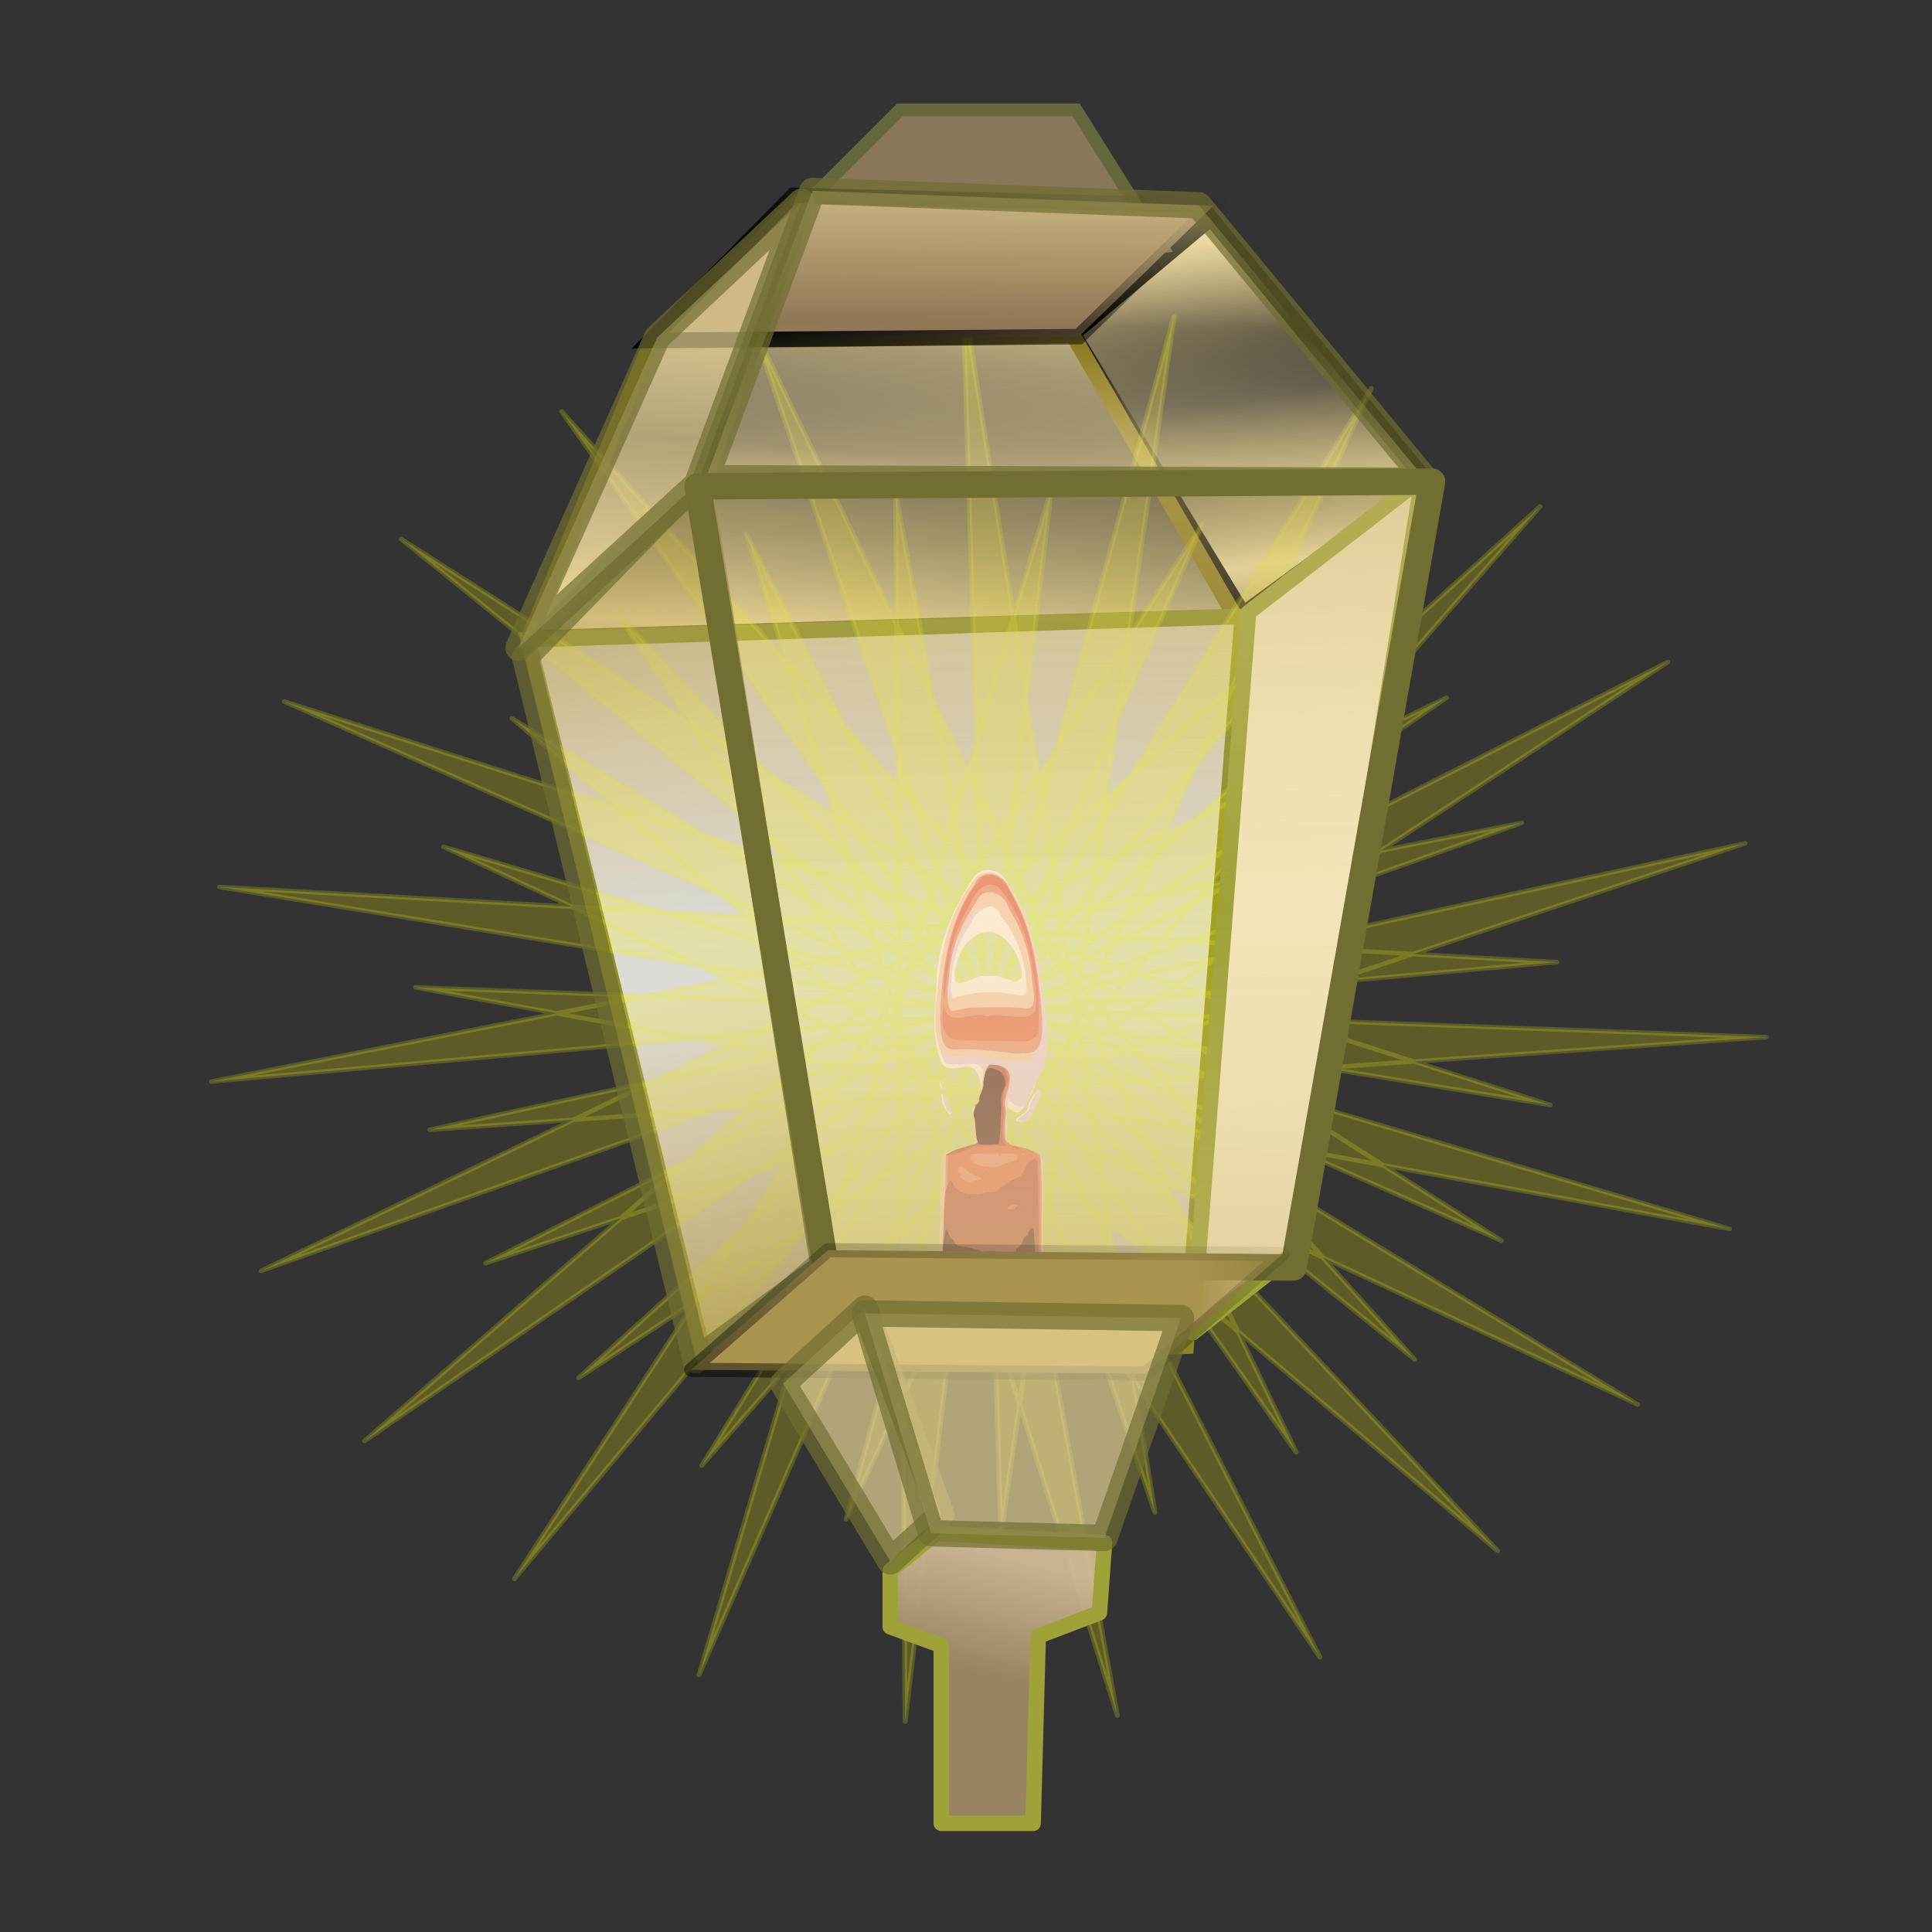 <?xml version="1.0" encoding="UTF-8" standalone="no"?>
<!-- Created with Inkscape (http://www.inkscape.org/) -->
<svg
   xmlns:dc="http://purl.org/dc/elements/1.1/"
   xmlns:cc="http://web.resource.org/cc/"
   xmlns:rdf="http://www.w3.org/1999/02/22-rdf-syntax-ns#"
   xmlns:svg="http://www.w3.org/2000/svg"
   xmlns="http://www.w3.org/2000/svg"
   xmlns:xlink="http://www.w3.org/1999/xlink"
   xmlns:sodipodi="http://sodipodi.sourceforge.net/DTD/sodipodi-0.dtd"
   xmlns:inkscape="http://www.inkscape.org/namespaces/inkscape"
   id="svg2"
   sodipodi:version="0.32"
   inkscape:version="0.44"
   width="256"
   height="256"
   version="1.0"
   sodipodi:docbase="/media/disk-hdb2/svg1"
   sodipodi:docname="candelaber.svg">
  <rect width="100%" height="100%" fill="#333333" stroke="none"/>
  <defs
     id="defs5">
    <linearGradient
       inkscape:collect="always"
       id="linearGradient2817">
      <stop
         style="stop-color:#998461;stop-opacity:1;"
         offset="0"
         id="stop2819" />
      <stop
         style="stop-color:#d0ba95;stop-opacity:0.945"
         offset="1"
         id="stop2821" />
    </linearGradient>
    <linearGradient
       inkscape:collect="always"
       id="linearGradient2808">
      <stop
         style="stop-color:#f2e4b9;stop-opacity:0.825"
         offset="0"
         id="stop2810" />
      <stop
         style="stop-color:#f4f4f4;stop-opacity:0.878"
         offset="1"
         id="stop2812" />
    </linearGradient>
    <linearGradient
       inkscape:collect="always"
       id="linearGradient2803">
      <stop
         style="stop-color:#f1e0aa;stop-opacity:1"
         offset="0"
         id="stop2805" />
      <stop
         style="stop-color:#a9934e;stop-opacity:0;"
         offset="1"
         id="stop2807" />
    </linearGradient>
    <linearGradient
       inkscape:collect="always"
       id="linearGradient2793">
      <stop
         style="stop-color:black;stop-opacity:1;"
         offset="0"
         id="stop2795" />
      <stop
         style="stop-color:black;stop-opacity:0;"
         offset="1"
         id="stop2797" />
    </linearGradient>
    <linearGradient
       inkscape:collect="always"
       id="linearGradient2785">
      <stop
         style="stop-color:#a9934e;stop-opacity:1;"
         offset="0"
         id="stop2787" />
      <stop
         style="stop-color:#a9934e;stop-opacity:0;"
         offset="1"
         id="stop2789" />
    </linearGradient>
    <linearGradient
       inkscape:collect="always"
       id="linearGradient2886">
      <stop
         style="stop-color:#ecd899;stop-opacity:1;"
         offset="0"
         id="stop2888" />
      <stop
         style="stop-color:#ecd899;stop-opacity:0;"
         offset="1"
         id="stop2890" />
    </linearGradient>
    <linearGradient
       id="linearGradient2878">
      <stop
         style="stop-color:#a9934e;stop-opacity:1"
         offset="0"
         id="stop2880" />
      <stop
         style="stop-color:#ecd899;stop-opacity:0;"
         offset="1"
         id="stop2882" />
    </linearGradient>
    <linearGradient
       id="linearGradient2868">
      <stop
         style="stop-color:#a6904d;stop-opacity:1"
         offset="0"
         id="stop2870" />
      <stop
         id="stop2876"
         offset="0"
         style="stop-color:#c9b473;stop-opacity:0.498;" />
      <stop
         style="stop-color:#ecd899;stop-opacity:0;"
         offset="1"
         id="stop2872" />
    </linearGradient>
    <linearGradient
       inkscape:collect="always"
       id="linearGradient2832">
      <stop
         style="stop-color:black;stop-opacity:1;"
         offset="0"
         id="stop2834" />
      <stop
         style="stop-color:black;stop-opacity:0;"
         offset="1"
         id="stop2836" />
    </linearGradient>
    <linearGradient
       inkscape:collect="always"
       xlink:href="#linearGradient2832"
       id="linearGradient2838"
       x1="76.552"
       y1="25.002"
       x2="91.389"
       y2="5.189"
       gradientUnits="userSpaceOnUse"
       gradientTransform="matrix(2.308,0,0,2.117,-65.623,-3.395)" />
    <linearGradient
       inkscape:collect="always"
       xlink:href="#linearGradient2868"
       id="linearGradient2874"
       x1="89.41"
       y1="89.474"
       x2="88.909"
       y2="60.226"
       gradientUnits="userSpaceOnUse"
       spreadMethod="reflect"
       gradientTransform="matrix(2.308,0,0,2.117,-63.279,-7.266)" />
    <linearGradient
       inkscape:collect="always"
       xlink:href="#linearGradient2878"
       id="linearGradient2884"
       x1="71.484"
       y1="87.744"
       x2="64"
       y2="61.012"
       gradientUnits="userSpaceOnUse"
       spreadMethod="reflect"
       gradientTransform="matrix(2.308,0,0,2.117,-63.871,-8.263)" />
    <linearGradient
       inkscape:collect="always"
       xlink:href="#linearGradient2886"
       id="linearGradient2892"
       x1="84.379"
       y1="32.3"
       x2="84.506"
       y2="22.644"
       gradientUnits="userSpaceOnUse"
       spreadMethod="reflect"
       gradientTransform="matrix(2.308,0,0,2.117,-65.41,-10.828)" />
    <linearGradient
       inkscape:collect="always"
       xlink:href="#linearGradient2785"
       id="linearGradient2791"
       x1="79.276"
       y1="89.78"
       x2="97.205"
       y2="86.701"
       gradientUnits="userSpaceOnUse"
       gradientTransform="matrix(1.896,0,0,2.141,5.333,-8.124)" />
    <linearGradient
       inkscape:collect="always"
       xlink:href="#linearGradient2793"
       id="linearGradient2799"
       x1="56.189"
       y1="114.918"
       x2="63.23"
       y2="75.928"
       gradientUnits="userSpaceOnUse"
       gradientTransform="matrix(1.896,0,0,2.141,5.333,-8.124)" />
    <linearGradient
       inkscape:collect="always"
       xlink:href="#linearGradient2803"
       id="linearGradient2809"
       x1="77.98"
       y1="36.81"
       x2="76.171"
       y2="25.78"
       gradientUnits="userSpaceOnUse"
       spreadMethod="reflect"
       gradientTransform="matrix(2.308,0,0,2.117,-17.112,-6.571)" />
    <linearGradient
       inkscape:collect="always"
       xlink:href="#linearGradient2886"
       id="linearGradient2814"
       x1="113.905"
       y1="82.071"
       x2="115.944"
       y2="55.92"
       gradientUnits="userSpaceOnUse"
       spreadMethod="reflect" />
    <linearGradient
       inkscape:collect="always"
       xlink:href="#linearGradient2808"
       id="linearGradient2815"
       x1="105.54"
       y1="77.389"
       x2="106.669"
       y2="130.756"
       gradientUnits="userSpaceOnUse"
       spreadMethod="reflect" />
    <linearGradient
       inkscape:collect="always"
       xlink:href="#linearGradient2817"
       id="linearGradient2823"
       x1="126.743"
       y1="229.622"
       x2="130.78"
       y2="213.205"
       gradientUnits="userSpaceOnUse" />
    <linearGradient
       inkscape:collect="always"
       xlink:href="#linearGradient2803"
       id="linearGradient1954"
       gradientUnits="userSpaceOnUse"
       gradientTransform="matrix(2.308,0,0,2.117,-17.112,-6.571)"
       spreadMethod="reflect"
       x1="77.98"
       y1="36.81"
       x2="76.171"
       y2="25.78" />
    <linearGradient
       inkscape:collect="always"
       xlink:href="#linearGradient2886"
       id="linearGradient1956"
       gradientUnits="userSpaceOnUse"
       spreadMethod="reflect"
       x1="113.905"
       y1="82.071"
       x2="115.944"
       y2="55.92" />
    <linearGradient
       inkscape:collect="always"
       xlink:href="#linearGradient2808"
       id="linearGradient1958"
       gradientUnits="userSpaceOnUse"
       spreadMethod="reflect"
       x1="105.54"
       y1="77.389"
       x2="106.669"
       y2="130.756" />
    <linearGradient
       inkscape:collect="always"
       xlink:href="#linearGradient2832"
       id="linearGradient1960"
       gradientUnits="userSpaceOnUse"
       gradientTransform="matrix(2.308,0,0,2.117,-65.623,-3.395)"
       x1="76.552"
       y1="25.002"
       x2="91.389"
       y2="5.189" />
    <linearGradient
       inkscape:collect="always"
       xlink:href="#linearGradient2878"
       id="linearGradient1962"
       gradientUnits="userSpaceOnUse"
       gradientTransform="matrix(2.308,0,0,2.117,-63.871,-8.263)"
       spreadMethod="reflect"
       x1="71.484"
       y1="87.744"
       x2="64"
       y2="61.012" />
    <linearGradient
       inkscape:collect="always"
       xlink:href="#linearGradient2817"
       id="linearGradient1964"
       gradientUnits="userSpaceOnUse"
       x1="126.743"
       y1="229.622"
       x2="130.78"
       y2="213.205" />
    <linearGradient
       inkscape:collect="always"
       xlink:href="#linearGradient2886"
       id="linearGradient1966"
       gradientUnits="userSpaceOnUse"
       gradientTransform="matrix(2.308,0,0,2.117,-65.41,-10.828)"
       spreadMethod="reflect"
       x1="84.379"
       y1="32.3"
       x2="84.506"
       y2="22.644" />
    <linearGradient
       inkscape:collect="always"
       xlink:href="#linearGradient2868"
       id="linearGradient1968"
       gradientUnits="userSpaceOnUse"
       gradientTransform="matrix(2.308,0,0,2.117,-63.279,-7.266)"
       spreadMethod="reflect"
       x1="89.41"
       y1="89.474"
       x2="88.909"
       y2="60.226" />
    <linearGradient
       inkscape:collect="always"
       xlink:href="#linearGradient2785"
       id="linearGradient1970"
       gradientUnits="userSpaceOnUse"
       gradientTransform="matrix(1.896,0,0,2.141,5.333,-8.124)"
       x1="79.276"
       y1="89.78"
       x2="97.205"
       y2="86.701" />
    <linearGradient
       inkscape:collect="always"
       xlink:href="#linearGradient2793"
       id="linearGradient1972"
       gradientUnits="userSpaceOnUse"
       gradientTransform="matrix(1.896,0,0,2.141,5.333,-8.124)"
       x1="56.189"
       y1="114.918"
       x2="63.23"
       y2="75.928" />
  </defs>
  <sodipodi:namedview
     inkscape:window-height="681"
     inkscape:window-width="1014"
     inkscape:pageshadow="2"
     inkscape:pageopacity="0.0"
     guidetolerance="10.0"
     gridtolerance="10.0"
     objecttolerance="10.0"
     borderopacity="1.0"
     bordercolor="#666666"
     pagecolor="#ffffff"
     id="base"
     inkscape:zoom="1.8242188"
     inkscape:cx="128"
     inkscape:cy="128"
     inkscape:window-x="0"
     inkscape:window-y="32"
     inkscape:current-layer="svg2"
     width="256px"
     height="256px" />
  <g
     id="g1929"
     transform="matrix(0.931,0,0,0.931,14.163,8.602)">
    <path
       sodipodi:nodetypes="ccccc"
       id="path2801"
       d="M 137.498,38.26 L 157.114,21.816 L 187.745,59.134 L 161.694,78.14 L 137.498,38.26 z "
       style="fill:url(#linearGradient1954);fill-opacity:1;fill-rule:evenodd;stroke:black;stroke-width:2.21px;stroke-linecap:butt;stroke-linejoin:miter;stroke-opacity:1" />
    <path
       id="path1919"
       d="M 77.467,39.503 L 60.024,81.571 L 160.577,78.493 L 137.491,38.477 L 77.467,39.503 z "
       style="fill:url(#linearGradient1956);fill-opacity:1;fill-rule:evenodd;stroke:#837219;stroke-width:2.2;stroke-linecap:round;stroke-linejoin:round;stroke-miterlimit:4;stroke-dasharray:none;stroke-opacity:1" />
    <path
       sodipodi:nodetypes="ccccc"
       id="path2826"
       d="M 59.959,81.823 L 161.587,78.494 L 153.602,182.353 L 85.192,184.558 L 59.959,81.823 z "
       style="fill:url(#linearGradient1958);fill-opacity:1;fill-rule:evenodd;stroke:#888a24;stroke-width:2.21px;stroke-linecap:butt;stroke-linejoin:miter;stroke-opacity:1" />
    <path
       transform="matrix(2.308,0,0,2.117,-19.165,-6.058)"
       d="M 19.238,45.659 L 94.305,81.912 L 26.452,34.734 L 88.954,89.895 L 36.345,26.16 L 81.647,96.138 L 48.185,20.573 L 72.927,100.179 L 61.093,18.387 L 63.44,101.716 L 74.112,19.766 L 53.89,100.638 L 86.277,24.605 L 44.985,97.023 L 96.684,32.547 L 37.386,91.139 L 104.563,43.003 L 31.656,83.423 L 109.329,55.196 L 28.221,74.448 L 110.629,68.223 L 27.334,64.878 L 108.365,81.118 L 29.062,55.424 L 102.707,92.924 L 33.276,46.787 L 94.073,102.765 L 39.665,39.607 L 83.104,109.912 L 47.753,34.417 L 70.614,113.835 L 56.942,31.602 L 57.529,114.243 L 66.55,31.37 L 44.818,111.104 L 75.864,33.739 L 33.426,104.654 L 84.194,38.533 L 24.197,95.368 L 90.921,45.397 L 17.815,83.937 L 95.547,53.821 L 14.754,71.208 L 97.728,63.18 L 15.24,58.126 L 97.304,72.782 L 19.238,45.659 z "
       inkscape:randomized="0"
       inkscape:rounded="0"
       inkscape:flatsided="false"
       sodipodi:arg2="0.45395525"
       sodipodi:arg1="-2.69465"
       sodipodi:r2="35.289879"
       sodipodi:r1="48.072758"
       sodipodi:cy="66.436874"
       sodipodi:cx="62.589176"
       sodipodi:sides="23"
       id="path3153"
       style="opacity:0.209;fill:#fffc00;fill-opacity:1;stroke:#e7f016;stroke-width:0.3;stroke-linecap:square;stroke-linejoin:round;stroke-miterlimit:4;stroke-dasharray:none;stroke-opacity:1"
       sodipodi:type="star" />
    <path
       id="path2850"
       d="M 85.165,34.072 L 112.842,6.408 L 137.944,6.408 L 150.173,25.875 L 85.165,34.072 z "
       style="fill:#897759;fill-opacity:1;fill-rule:evenodd;stroke:#65673c;stroke-width:1.826px;stroke-linecap:butt;stroke-linejoin:miter;stroke-opacity:1" />
    <path
       sodipodi:nodetypes="ccccc"
       id="path2830"
       d="M 77.381,39.214 L 97.707,18.575 L 157.499,20.03 L 138.321,38.671 L 77.381,39.214 z "
       style="fill:#8f7655;fill-opacity:1;fill-rule:evenodd;stroke:url(#linearGradient1960);stroke-width:2.21px;stroke-linecap:butt;stroke-linejoin:miter;stroke-opacity:1" />
    <path
       sodipodi:nodetypes="ccccc"
       id="path1877"
       d="M 84.215,58.979 L 102.013,171.035 L 83.827,184.35 L 59.534,84.278 L 84.215,58.979 z "
       style="opacity:0.684;fill:url(#linearGradient1962);fill-opacity:1;fill-rule:evenodd;stroke:#706e31;stroke-width:3.758;stroke-linecap:square;stroke-linejoin:round;stroke-miterlimit:4;stroke-dasharray:none;stroke-opacity:1" />
    <path
       sodipodi:nodetypes="ccccc"
       id="path1879"
       d="M 58.595,82.947 L 84.002,59.645 L 98.858,19.492 L 78.309,38.811 L 58.595,82.947 z "
       style="opacity:0.684;fill:#ecd899;fill-opacity:1;fill-rule:evenodd;stroke:#706e31;stroke-width:3.758;stroke-linecap:round;stroke-linejoin:round;stroke-miterlimit:4;stroke-dasharray:none;stroke-opacity:1" />
    <path
       sodipodi:nodetypes="ccccc"
       id="path2828"
       d="M 187.206,58.827 L 162.487,77.926 L 154.502,180.453 L 169.746,168.47 L 187.206,58.827 z "
       style="fill:#f2e4b9;fill-opacity:1;fill-rule:evenodd;stroke:#9ea239;stroke-width:2.21;stroke-linecap:round;stroke-linejoin:round;stroke-miterlimit:4;stroke-dasharray:none;stroke-opacity:1" />
    <path
       id="path2840"
       d="M 111.499,214.309 L 118.032,208.983 L 141.987,210.315 L 141.261,220.301 L 132.55,223.63 L 131.824,250.26 L 118.758,250.26 L 118.758,224.961 L 111.499,222.298 L 111.499,214.309 z "
       style="fill:url(#linearGradient1964);fill-opacity:1;fill-rule:evenodd;stroke:#9ea239;stroke-width:2.21px;stroke-linecap:round;stroke-linejoin:round;stroke-opacity:1" />
    <g
       transform="matrix(2.308,0,0,2.117,167.13,-12.65)"
       id="g3119">
      <path
         id="path3137"
         d="M -21.121,87.74 C -21.043,85.122 -20.992,82.493 -20.939,79.871 C -21.097,78.794 -19.671,78.916 -18.973,78.624 C -18.692,78.393 -18.979,77.699 -18.903,77.33 C -18.791,76.906 -19.27,76.283 -18.876,75.981 C -18.505,75.37 -18.38,74.57 -18.717,73.841 C -19.13,72.601 -20.68,74.176 -20.987,72.895 C -21.662,71.216 -21.267,69.37 -21.251,67.617 C -21.187,65.217 -20.341,62.884 -19.098,60.851 C -18.625,59.728 -17.271,59.927 -16.879,61.009 C -15.543,63.175 -14.982,65.711 -14.799,68.223 C -14.561,69.875 -14.162,71.6 -14.727,73.231 C -15.078,74.18 -15.316,75.259 -15.889,76.066 C -16.297,76.895 -16.822,75.955 -17.022,75.994 C -16.942,76.858 -17.136,77.755 -16.937,78.619 C -16.187,78.998 -14.529,78.782 -14.748,80 C -14.75,82.601 -14.735,85.212 -14.86,87.805 C -15.164,87.913 -15.609,87.821 -15.967,87.851 C -17.669,87.851 -19.37,87.851 -21.072,87.851 C -21.088,87.814 -21.105,87.777 -21.121,87.74 z M -19.095,67.464 C -18.294,67.024 -17.264,67.193 -16.504,67.603 C -15.568,67.623 -16.131,66.217 -16.379,65.652 C -16.732,65.022 -17.07,64.581 -17.739,64.285 C -18.335,64.171 -18.8,64.403 -19.259,64.87 C -19.836,65.503 -20.154,66.474 -20.129,67.37 C -20.194,67.942 -19.344,67.624 -19.095,67.464 z M -16.236,76.998 C -16.768,76.897 -15.493,76.453 -15.612,75.982 C -15.518,75.447 -14.605,74.176 -15.005,75.432 C -15.273,75.892 -15.456,77.319 -16.236,76.998 z M -20.401,76.72 C -20.483,76.474 -20.14,76.806 -20.401,76.72 z M -20.582,76.376 C -20.952,76.087 -21.14,74.425 -20.712,75.527 C -20.696,75.625 -20.085,77 -20.582,76.376 z M -21.056,74.6 C -21.149,73.716 -20.777,75.04 -20.997,74.758 C -21.017,74.705 -21.036,74.653 -21.056,74.6 z "
         style="fill:#fcead1" />
      <path
         id="path3135"
         d="M -20.936,86.036 C -20.851,83.82 -20.886,81.599 -20.732,79.387 C -20.386,78.912 -19.603,78.923 -19.049,78.701 C -18.468,78.695 -18.849,77.982 -18.771,77.623 C -18.754,77.124 -18.959,76.557 -18.892,76.09 C -18.294,75.554 -18.427,74.682 -18.298,73.919 C -18.411,72.497 -20.045,73.529 -20.723,73.04 C -21.523,71.439 -21.185,69.582 -21.07,67.867 C -20.822,65.308 -20.219,62.647 -18.624,60.571 C -17.796,59.616 -16.83,60.883 -16.518,61.668 C -15.069,64.264 -14.871,67.294 -14.472,70.178 C -14.354,71.268 -14.456,72.386 -14.65,73.442 C -14.917,73.904 -15.386,74.894 -15.576,75.512 C -15.777,76.547 -16.774,75.723 -16.839,75.423 C -16.92,76.48 -16.9,77.546 -16.921,78.607 C -16.209,78.825 -15.478,78.994 -14.789,79.278 C -14.603,80.679 -14.72,82.118 -14.684,83.535 C -14.693,84.95 -14.672,86.367 -14.731,87.781 C -16.282,87.921 -17.858,87.826 -19.42,87.851 C -19.942,87.851 -20.464,87.851 -20.987,87.851 C -20.97,87.246 -20.953,86.641 -20.936,86.036 z M -20.057,68.745 C -19.198,68.445 -18.307,68.247 -17.383,68.339 C -16.657,68.264 -15.257,69.175 -15.494,67.785 C -15.551,66.156 -16.048,64.547 -17.034,63.238 C -17.482,61.907 -18.828,62.729 -19.134,63.679 C -20.005,65.026 -20.413,66.652 -20.357,68.246 C -20.264,68.373 -20.348,68.929 -20.057,68.745 z M -16.125,76.998 C -16.656,76.897 -15.382,76.453 -15.5,75.982 C -15.406,75.447 -14.494,74.176 -14.893,75.432 C -15.161,75.892 -15.344,77.319 -16.125,76.998 z M -20.29,76.72 C -20.372,76.474 -20.029,76.806 -20.29,76.72 z M -20.47,76.376 C -20.84,76.087 -21.028,74.425 -20.6,75.527 C -20.584,75.625 -19.973,77 -20.47,76.376 z M -20.944,74.6 C -21.037,73.718 -20.666,75.037 -20.885,74.758 C -20.905,74.706 -20.925,74.653 -20.944,74.6 z "
         style="fill:#efd4d0" />
      <path
         id="path3133"
         d="M -21.076,86.415 C -21.01,84.05 -20.979,81.685 -20.939,79.32 C -20.298,78.981 -19.572,78.85 -18.885,78.628 C -18.893,77.818 -18.941,77.009 -18.992,76.202 C -18.45,75.446 -18.464,74.457 -18.352,73.534 C -17.742,73.069 -16.688,73.739 -16.934,74.469 C -17.264,75.312 -17.286,76.27 -17.258,77.204 C -17.159,77.651 -17.345,78.37 -17.059,78.686 C -16.397,78.889 -15.673,78.985 -15.068,79.301 C -14.899,81.197 -15.022,83.116 -14.989,85.021 C -15.033,85.962 -14.931,86.923 -15.084,87.851 C -17.096,87.851 -19.109,87.851 -21.121,87.851 C -21.106,87.372 -21.091,86.894 -21.076,86.415 z M -18.115,72.783 C -19.002,72.273 -20.161,72.912 -20.914,72.39 C -21.636,70.783 -21.215,68.97 -21.114,67.283 C -20.864,64.909 -20.259,62.454 -18.762,60.545 C -17.734,59.673 -16.962,61.271 -16.605,62.057 C -15.306,64.609 -15.149,67.521 -14.873,70.317 C -14.863,71.221 -14.831,72.287 -15.53,72.963 C -16.392,72.927 -17.281,73.053 -18.115,72.783 z M -20.28,68.745 C -19.421,68.445 -18.53,68.247 -17.606,68.339 C -16.88,68.264 -15.481,69.175 -15.717,67.785 C -15.774,66.156 -16.271,64.547 -17.257,63.238 C -17.705,61.907 -19.051,62.729 -19.357,63.679 C -20.228,65.026 -20.637,66.652 -20.58,68.246 C -20.487,68.373 -20.571,68.929 -20.28,68.745 z "
         style="fill:#f7d2af" />
      <path
         id="path3131"
         d="M -20.85,86.838 C -20.745,84.321 -20.692,81.785 -20.679,79.276 C -20.114,78.832 -19.174,78.823 -18.629,78.488 C -18.668,77.658 -18.809,76.815 -18.735,75.992 C -18.042,75.273 -18.502,74.005 -17.886,73.292 C -17.527,73.121 -16.879,73.519 -16.779,73.818 C -16.565,74.7 -17.233,75.528 -17.033,76.487 C -17.022,77.171 -17.01,77.856 -16.999,78.54 C -16.286,78.768 -15.535,78.904 -14.862,79.236 C -14.685,81.076 -14.8,82.944 -14.769,84.795 C -14.817,85.754 -14.706,86.747 -14.876,87.686 C -15.517,87.762 -16.244,87.702 -16.918,87.725 C -18.244,87.73 -19.569,87.736 -20.894,87.741 C -20.88,87.44 -20.865,87.139 -20.85,86.838 z M -16.921,72.366 C -17.99,72.257 -19.043,72.082 -20.124,72.175 C -21.111,72.197 -20.924,70.802 -21.041,70.121 C -20.933,67.007 -20.617,63.741 -18.896,61.052 C -18.417,59.846 -17.035,60.382 -16.744,61.415 C -15.257,64.028 -14.952,67.091 -14.746,70.031 C -14.727,70.89 -14.609,72.605 -15.917,72.404 C -16.251,72.495 -16.589,72.437 -16.921,72.366 z M -19.178,69.362 C -18.073,69.341 -16.951,69.273 -15.846,69.398 C -14.803,69.581 -15.439,67.78 -15.38,67.147 C -15.542,65.578 -15.986,64.043 -16.796,62.683 C -17.042,61.632 -18.386,61.045 -18.828,62.299 C -19.715,63.673 -20.292,65.234 -20.448,66.866 C -20.503,67.739 -20.746,68.747 -20.382,69.544 C -19.986,69.625 -19.582,69.365 -19.178,69.362 z "
         style="fill:#efab8c" />
      <path
         id="path3129"
         d="M -20.818,87.505 C -20.787,84.766 -20.567,82.029 -20.537,79.291 C -20.25,78.569 -18.618,78.94 -18.59,78.127 C -18.539,77.19 -19.074,76.144 -18.425,75.37 C -18.061,74.696 -18.571,73.085 -17.427,73.229 C -16.027,73.646 -17.252,75.032 -17.026,75.993 C -16.797,76.817 -17.58,78.281 -16.543,78.623 C -15.715,78.812 -14.584,78.968 -14.9,80.106 C -14.797,82.405 -14.919,84.708 -14.83,87.003 C -14.947,88.23 -16.702,87.374 -17.552,87.628 C -18.608,87.546 -19.922,87.792 -20.818,87.505 L -20.818,87.505 z M -18.975,81.053 C -18.763,80.808 -18.021,81.002 -18.77,80.655 C -19.262,80.7 -19.907,79.41 -19.94,80.376 C -19.714,80.731 -19.506,80.361 -19.834,80.658 C -19.712,80.871 -19.195,81.283 -18.975,81.053 z M -18.138,80.233 C -18.292,80.031 -18.298,80.412 -18.138,80.233 z M -17.333,80.019 C -16.986,79.677 -15.874,79.778 -16.374,79.155 C -17.285,79.194 -18.217,79.082 -19.119,79.233 C -19.491,80.033 -17.852,80.146 -17.333,80.019 z M -17.431,79.253 C -17.251,79.053 -17.234,79.453 -17.431,79.253 z M -15.861,79.208 C -16.022,78.922 -16.005,79.495 -15.861,79.208 z M -16.205,71.611 C -17.446,71.571 -18.69,71.574 -19.926,71.522 C -21.021,71.44 -21.001,69.971 -20.782,69.275 C -20.585,70.747 -18.997,69.547 -18.133,69.927 C -17.212,69.635 -15.677,70.42 -15.178,69.602 C -14.995,68.314 -15.292,67.01 -15.485,65.738 C -15.827,64.139 -16.395,62.529 -17.434,61.248 C -18.683,60.522 -19.164,62.498 -19.639,63.303 C -20.456,65.041 -20.584,66.986 -20.79,68.862 C -20.898,67.336 -20.61,65.799 -20.254,64.318 C -19.866,62.964 -19.338,61.573 -18.368,60.53 C -17.158,60 -16.647,61.752 -16.226,62.586 C -15.126,65.19 -14.879,68.074 -14.957,70.869 C -15.046,71.455 -15.669,71.724 -16.205,71.611 z "
         style="fill:#ec9673" />
      <path
         id="path3127"
         d="M -20.93,87.505 C -20.928,86.114 -20.817,84.724 -20.794,83.332 C -20.749,82.673 -20.804,81.992 -20.61,81.355 C -20.426,81.132 -20.475,80.729 -20.246,81.157 C -20.113,81.627 -19.692,81.793 -19.283,81.919 C -18.929,81.772 -18.604,82.089 -18.263,81.764 C -17.871,81.807 -17.427,81.757 -17.349,81.436 C -16.946,81.216 -16.58,80.897 -16.145,80.731 C -15.795,80.439 -15.791,79.897 -15.399,79.612 C -14.83,79.151 -15.106,80.386 -15.015,80.697 C -14.969,82.932 -14.921,85.168 -14.974,87.403 C -14.925,87.736 -15.276,87.602 -15.472,87.628 C -17.282,87.628 -19.091,87.628 -20.9,87.628 C -20.91,87.587 -20.92,87.546 -20.93,87.505 z M -16.331,82.764 C -15.956,82.29 -17.491,82.894 -16.624,82.928 C -16.493,82.961 -16.409,82.843 -16.331,82.764 z M -20.683,79.237 C -20.156,78.924 -19.56,78.722 -18.973,78.547 C -18.383,78.465 -18.91,77.647 -18.746,77.249 C -18.776,76.802 -18.842,76.358 -18.893,75.913 C -18.523,75.687 -18.558,75.281 -18.474,74.927 C -18.193,74.4 -18.44,73.594 -17.959,73.177 C -17.591,73.173 -16.82,73.346 -16.954,73.849 C -16.575,74.235 -17.167,74.757 -17.11,75.238 C -17.249,75.782 -17.04,76.318 -17.137,76.864 C -17.173,77.401 -17.253,77.97 -17.066,78.486 C -16.734,78.783 -17.626,78.563 -17.803,78.632 C -18.185,78.65 -18.581,78.623 -18.957,78.667 C -19.331,78.891 -19.715,79.101 -20.152,79.164 C -20.306,79.171 -20.586,79.379 -20.683,79.237 z M -16.488,78.786 C -16.835,78.582 -15.665,78.877 -16.248,78.846 C -16.33,78.835 -16.411,78.818 -16.488,78.786 z "
         style="fill:#d0866e" />
      <path
         id="path3123"
         d="M -20.922,86.771 C -20.878,85.956 -20.843,85.136 -20.694,84.333 C -20.516,84.1 -20.555,84.888 -20.228,84.943 C -20.115,85.536 -19.505,85.355 -19.094,85.543 C -18.834,85.63 -18.607,85.538 -18.495,85.799 C -18.057,85.733 -17.721,85.604 -17.408,85.873 C -17.045,85.945 -16.266,86.043 -16.332,85.535 C -15.88,85.414 -16.058,84.777 -15.621,84.688 C -15.65,84.386 -15.245,83.865 -15.249,84.45 C -15.175,85.543 -15.109,86.645 -15.174,87.738 C -15.23,87.955 -15.522,87.809 -15.691,87.851 C -17.453,87.851 -19.214,87.851 -20.976,87.851 C -20.958,87.491 -20.94,87.131 -20.922,86.771 z M -18.664,78.525 C -18.886,77.998 -18.808,77.392 -18.903,76.832 C -19.09,76.363 -18.846,76.023 -18.608,75.663 C -18.709,75.213 -18.276,74.915 -18.373,74.439 C -18.305,73.999 -18.271,73.123 -17.608,73.513 C -17.032,73.66 -16.867,74.435 -17.149,74.915 C -17.367,75.346 -17.204,75.885 -17.273,76.361 C -17.307,77.075 -17.311,77.793 -17.4,78.503 C -17.808,78.553 -18.266,78.637 -18.664,78.525 z "
         style="fill:#8f6757" />
    </g>
    <path
       sodipodi:nodetypes="ccccc"
       id="path1875"
       d="M 85.241,58.827 L 187.806,59.187 L 155.413,19.983 L 100.422,17.923 L 85.241,58.827 z "
       style="opacity:0.684;fill:url(#linearGradient1966);fill-opacity:1;fill-rule:evenodd;stroke:#706e31;stroke-width:3.758;stroke-linecap:round;stroke-linejoin:round;stroke-miterlimit:4;stroke-dasharray:none;stroke-opacity:1" />
    <path
       sodipodi:nodetypes="ccccc"
       id="path1873"
       d="M 84.081,59.975 L 102.267,170.797 L 168.886,171.158 L 188.611,59.31 L 84.081,59.975 z "
       style="opacity:1;fill:url(#linearGradient1968);fill-opacity:1;fill-rule:evenodd;stroke:#706e31;stroke-width:3.758;stroke-linecap:round;stroke-linejoin:round;stroke-miterlimit:4;stroke-dasharray:none;stroke-opacity:1" />
    <path
       sodipodi:nodetypes="ccccc"
       id="path1896"
       d="M 83.165,185.719 L 102.623,168.696 L 167.32,169.245 L 147.862,186.268 L 83.165,185.719 z "
       style="fill:url(#linearGradient1970);fill-opacity:1;fill-rule:evenodd;stroke:url(#linearGradient1972);stroke-width:2.015px;stroke-linecap:round;stroke-linejoin:round;stroke-opacity:1" />
    <path
       id="path1883"
       d="M 107.869,177.027 L 96.255,187.679 L 111.499,212.978 L 118.758,206.32 L 107.869,177.027 z "
       style="opacity:0.684;fill:#ecd899;fill-opacity:1;fill-rule:evenodd;stroke:#706e31;stroke-width:3.758;stroke-linecap:square;stroke-linejoin:round;stroke-miterlimit:4;stroke-dasharray:none;stroke-opacity:1" />
    <path
       id="path1881"
       d="M 107.869,177.692 L 152.876,178.358 L 141.987,209.649 L 117.306,208.983 L 107.869,177.692 z "
       style="opacity:0.684;fill:#ecd899;fill-opacity:1;fill-rule:evenodd;stroke:#706e31;stroke-width:3.758;stroke-linecap:square;stroke-linejoin:round;stroke-miterlimit:4;stroke-dasharray:none;stroke-opacity:1" />
  </g>
</svg>

